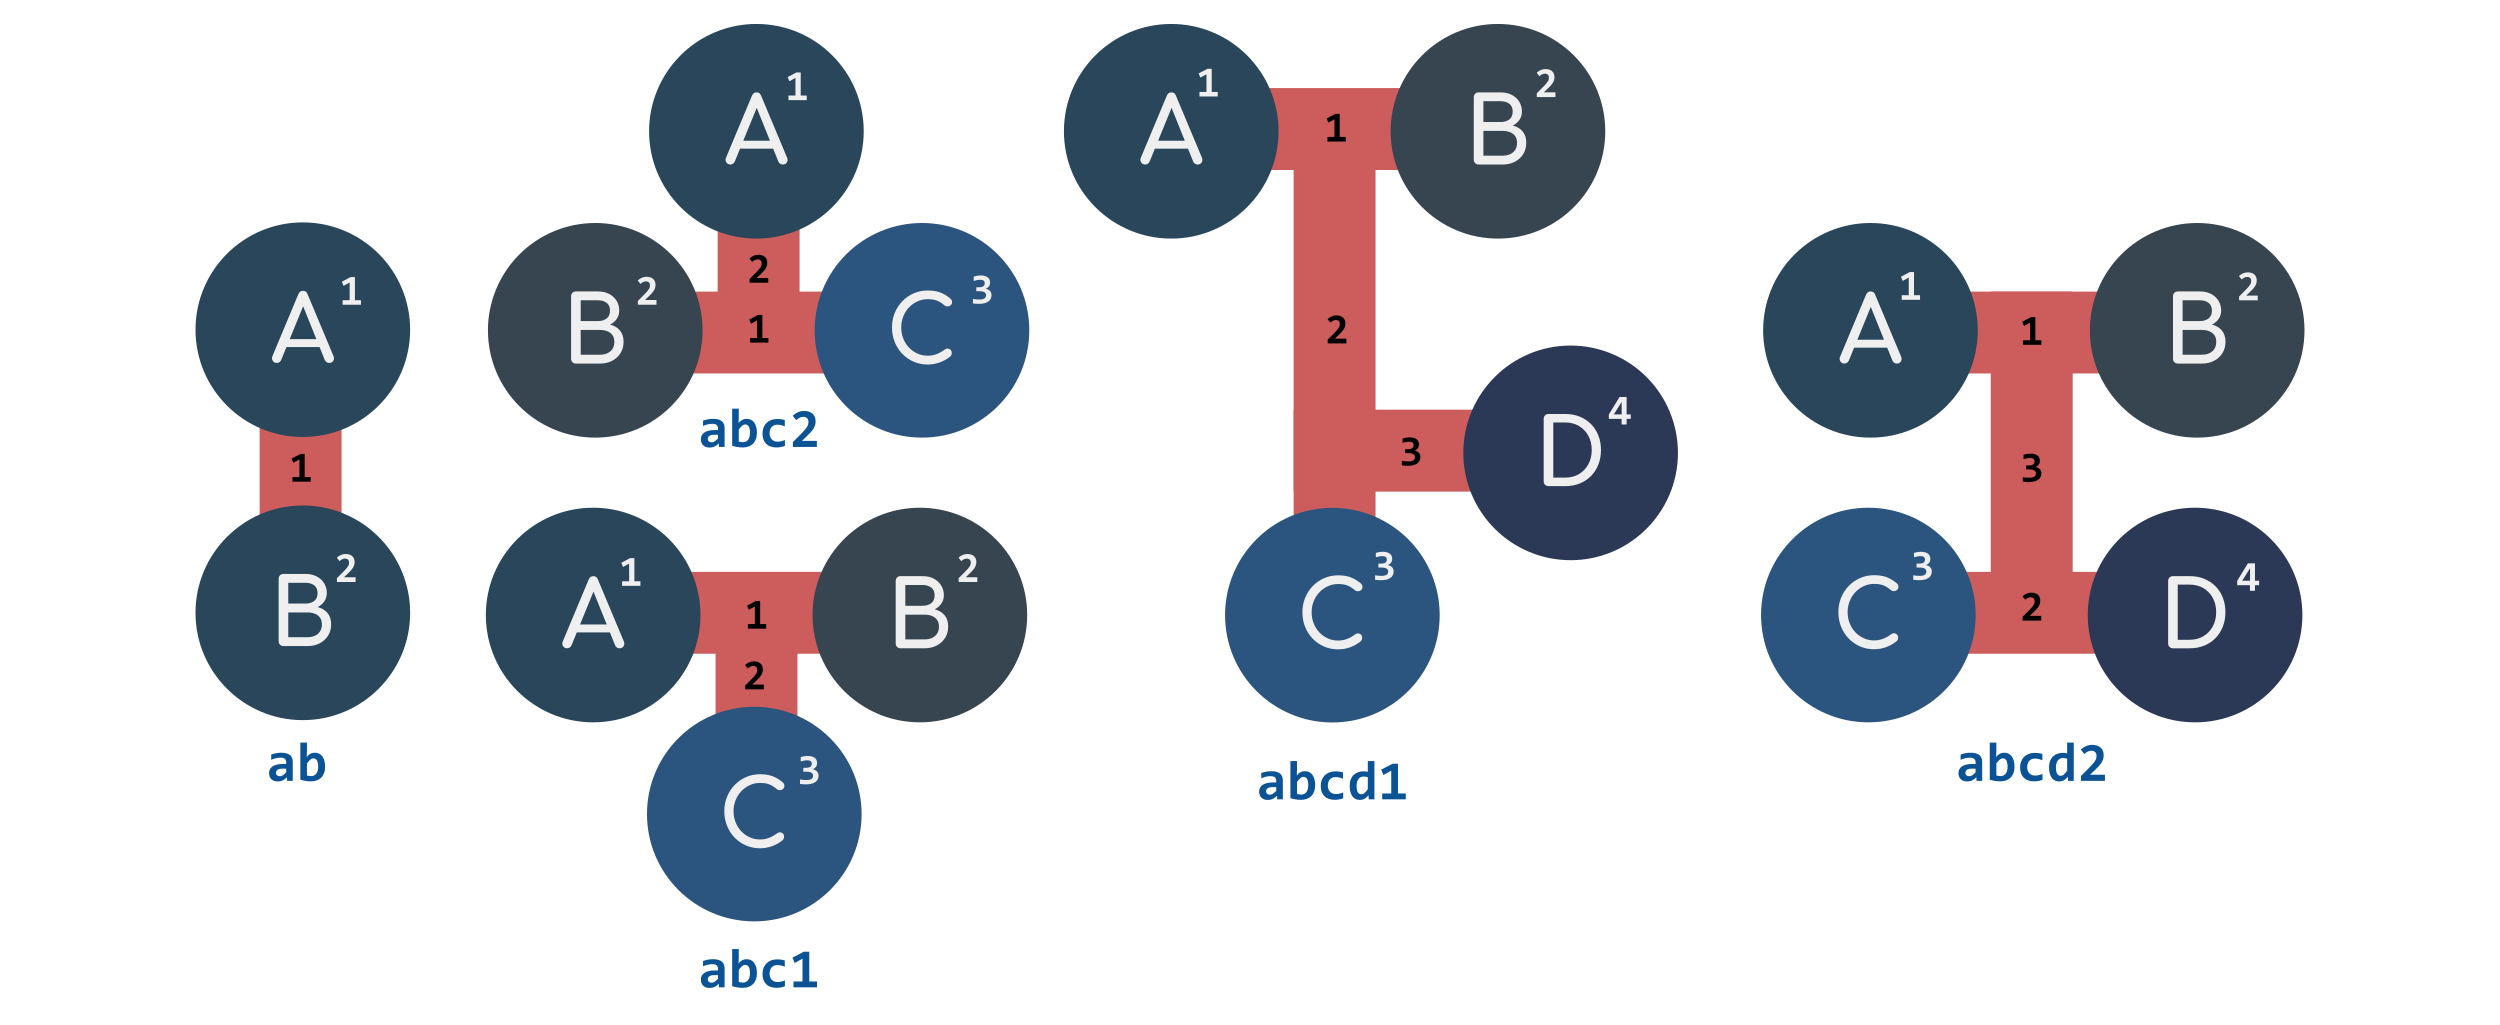 <svg version="1.1" viewBox="0.0 0.0 1082.181 443.819" fill="none" stroke="none" stroke-linecap="square" stroke-miterlimit="10" xmlns:xlink="http://www.w3.org/1999/xlink" xmlns="http://www.w3.org/2000/svg"><rect x="0.0" y="0.0" width="1082.181" height="443.819" fill="#333333" stroke="none"/><clipPath id="p.0"><path d="m0 0l1082.181 0l0 443.819l-1082.181 0l0 -443.819z" clip-rule="nonzero"/></clipPath><g clip-path="url(#p.0)"><path fill="#ffffff" d="m0 0l1082.181 0l0 443.819l-1082.181 0z" fill-rule="evenodd"/><path fill="#cd5c5c" d="m112.894 251.245l0 -91.906l34.457 0l0 91.906z" fill-rule="evenodd"/><path stroke="#cd5c5c" stroke-width="1.0" stroke-linejoin="round" stroke-linecap="butt" d="m112.894 251.245l0 -91.906l34.457 0l0 91.906z" fill-rule="evenodd"/><path fill="#29465b" d="m85.13 265.269l0 0c0 -25.379 20.574 -45.953 45.953 -45.953l0 0c12.187 0 23.876 4.841 32.494 13.459c8.618 8.618 13.459 20.306 13.459 32.494l0 0c0 25.379 -20.574 45.953 -45.953 45.953l0 0c-25.379 0 -45.953 -20.574 -45.953 -45.953z" fill-rule="evenodd"/><path stroke="#29465b" stroke-width="1.0" stroke-linejoin="round" stroke-linecap="butt" d="m85.13 265.269l0 0c0 -25.379 20.574 -45.953 45.953 -45.953l0 0c12.187 0 23.876 4.841 32.494 13.459c8.618 8.618 13.459 20.306 13.459 32.494l0 0c0 25.379 -20.574 45.953 -45.953 45.953l0 0c-25.379 0 -45.953 -20.574 -45.953 -45.953z" fill-rule="evenodd"/><path fill="#efefef" d="m122.701 279.669q-0.875 0 -1.484 -0.594q-0.594 -0.609 -0.594 -1.484l0 -27.078q0 -0.922 0.594 -1.5q0.609 -0.578 1.484 -0.578l9.562 0q2.719 0 4.781 1.062q2.062 1.047 3.234 2.938q1.188 1.875 1.188 4.313q0 1.969 -1.062 3.547q-1.062 1.578 -2.906 2.5q2.641 0.641 4.234 2.516q1.609 1.875 1.609 4.922q0 2.75 -1.297 4.875q-1.297 2.125 -3.625 3.344q-2.312 1.219 -5.312 1.219l-10.406 0zm2.078 -3.844l8.328 0q1.828 0 3.234 -0.641q1.406 -0.641 2.203 -1.875q0.797 -1.234 0.797 -3.078q0 -1.719 -0.797 -2.844q-0.797 -1.125 -2.203 -1.703q-1.406 -0.578 -3.234 -0.578l-8.328 0l0 10.719zm0 -14.562l7.484 0q2.281 0 3.734 -1.109q1.469 -1.125 1.469 -3.406q0 -2.281 -1.469 -3.375q-1.453 -1.109 -3.734 -1.109l-7.484 0l0 9z" fill-rule="nonzero"/><path fill="#29465b" d="m85.13 142.716l0 0c0 -25.379 20.574 -45.953 45.953 -45.953l0 0c12.187 0 23.876 4.841 32.494 13.459c8.618 8.618 13.459 20.306 13.459 32.494l0 0c0 25.379 -20.574 45.953 -45.953 45.953l0 0c-25.379 0 -45.953 -20.574 -45.953 -45.953z" fill-rule="evenodd"/><path stroke="#29465b" stroke-width="1.0" stroke-linejoin="round" stroke-linecap="butt" d="m85.13 142.716l0 0c0 -25.379 20.574 -45.953 45.953 -45.953l0 0c12.187 0 23.876 4.841 32.494 13.459c8.618 8.618 13.459 20.306 13.459 32.494l0 0c0 25.379 -20.574 45.953 -45.953 45.953l0 0c-25.379 0 -45.953 -20.574 -45.953 -45.953z" fill-rule="evenodd"/><path fill="#efefef" d="m119.788 157.116q-1.125 0 -1.734 -0.953q-0.594 -0.969 -0.109 -2.047l11.234 -26.844q0.609 -1.391 1.969 -1.391q1.438 0 1.953 1.391l11.281 26.922q0.438 1.125 -0.141 2.031q-0.578 0.891 -1.734 0.891q-0.609 0 -1.156 -0.344q-0.531 -0.344 -0.766 -0.938l-9.922 -24.641l1.125 0l-10.078 24.641q-0.281 0.641 -0.828 0.969q-0.547 0.312 -1.094 0.312zm2.109 -6.875l1.609 -3.438l15.672 0l1.609 3.438l-18.891 0z" fill-rule="nonzero"/><path fill="#cd5c5c" d="m278.785 248.039l91.906 0l0 34.457l-91.906 0z" fill-rule="evenodd"/><path stroke="#cd5c5c" stroke-width="1.0" stroke-linejoin="round" stroke-linecap="butt" d="m278.785 248.039l91.906 0l0 34.457l-91.906 0z" fill-rule="evenodd"/><path fill="#29465b" d="m210.809 266.228l0 0c0 -25.379 20.574 -45.953 45.953 -45.953l0 0c12.187 0 23.876 4.841 32.493 13.459c8.618 8.618 13.459 20.306 13.459 32.493l0 0c0 25.379 -20.574 45.953 -45.953 45.953l0 0c-25.379 0 -45.953 -20.574 -45.953 -45.953z" fill-rule="evenodd"/><path stroke="#29465b" stroke-width="1.0" stroke-linejoin="round" stroke-linecap="butt" d="m210.809 266.228l0 0c0 -25.379 20.574 -45.953 45.953 -45.953l0 0c12.187 0 23.876 4.841 32.493 13.459c8.618 8.618 13.459 20.306 13.459 32.493l0 0c0 25.379 -20.574 45.953 -45.953 45.953l0 0c-25.379 0 -45.953 -20.574 -45.953 -45.953z" fill-rule="evenodd"/><path fill="#efefef" d="m245.467 280.628q-1.125 0 -1.734 -0.953q-0.594 -0.969 -0.109 -2.047l11.234 -26.844q0.609 -1.391 1.969 -1.391q1.438 0 1.953 1.391l11.281 26.922q0.438 1.125 -0.141 2.031q-0.578 0.891 -1.734 0.891q-0.609 0 -1.156 -0.344q-0.531 -0.344 -0.766 -0.938l-9.922 -24.641l1.125 0l-10.078 24.641q-0.281 0.641 -0.828 0.969q-0.547 0.312 -1.094 0.312zm2.109 -6.875l1.609 -3.438l15.672 0l1.609 3.438l-18.891 0z" fill-rule="nonzero"/><path fill="#36454f" d="m352.234 266.228l0 0c0 -25.379 20.574 -45.953 45.953 -45.953l0 0c12.187 0 23.876 4.841 32.493 13.459c8.618 8.618 13.459 20.306 13.459 32.493l0 0c0 25.379 -20.574 45.953 -45.953 45.953l0 0c-25.379 0 -45.953 -20.574 -45.953 -45.953z" fill-rule="evenodd"/><path stroke="#36454f" stroke-width="1.0" stroke-linejoin="round" stroke-linecap="butt" d="m352.234 266.228l0 0c0 -25.379 20.574 -45.953 45.953 -45.953l0 0c12.187 0 23.876 4.841 32.493 13.459c8.618 8.618 13.459 20.306 13.459 32.493l0 0c0 25.379 -20.574 45.953 -45.953 45.953l0 0c-25.379 0 -45.953 -20.574 -45.953 -45.953z" fill-rule="evenodd"/><path fill="#efefef" d="m389.805 280.628q-0.875 0 -1.484 -0.594q-0.594 -0.609 -0.594 -1.484l0 -27.078q0 -0.922 0.594 -1.5q0.609 -0.578 1.484 -0.578l9.562 0q2.719 0 4.781 1.062q2.062 1.047 3.234 2.938q1.188 1.875 1.188 4.312q0 1.969 -1.062 3.547q-1.062 1.578 -2.906 2.5q2.641 0.641 4.234 2.516q1.609 1.875 1.609 4.922q0 2.75 -1.297 4.875q-1.297 2.125 -3.625 3.344q-2.312 1.219 -5.312 1.219l-10.406 0zm2.078 -3.844l8.328 0q1.828 0 3.234 -0.641q1.406 -0.641 2.203 -1.875q0.797 -1.234 0.797 -3.078q0 -1.719 -0.797 -2.844q-0.797 -1.125 -2.203 -1.703q-1.406 -0.578 -3.234 -0.578l-8.328 0l0 10.719zm0 -14.562l7.484 0q2.281 0 3.734 -1.109q1.469 -1.125 1.469 -3.406q0 -2.281 -1.469 -3.375q-1.453 -1.109 -3.734 -1.109l-7.484 0l0 9.0z" fill-rule="nonzero"/><path fill="#cd5c5c" d="m344.702 267.876l0 91.906l-34.457 0l0 -91.906z" fill-rule="evenodd"/><path stroke="#cd5c5c" stroke-width="1.0" stroke-linejoin="round" stroke-linecap="butt" d="m344.702 267.876l0 91.906l-34.457 0l0 -91.906z" fill-rule="evenodd"/><path fill="#2b547e" d="m280.562 352.389l0 0c0 -25.379 20.574 -45.953 45.953 -45.953l0 0c12.187 0 23.876 4.841 32.493 13.459c8.618 8.618 13.459 20.306 13.459 32.493l0 0c0 25.379 -20.574 45.953 -45.953 45.953l0 0c-25.379 0 -45.953 -20.574 -45.953 -45.953z" fill-rule="evenodd"/><path stroke="#2b547e" stroke-width="1.0" stroke-linejoin="round" stroke-linecap="butt" d="m280.562 352.389l0 0c0 -25.379 20.574 -45.953 45.953 -45.953l0 0c12.187 0 23.876 4.841 32.493 13.459c8.618 8.618 13.459 20.306 13.459 32.493l0 0c0 25.379 -20.574 45.953 -45.953 45.953l0 0c-25.379 0 -45.953 -20.574 -45.953 -45.953z" fill-rule="evenodd"/><path fill="#efefef" d="m328.975 367.195q-3.234 0 -6.063 -1.219q-2.812 -1.234 -4.922 -3.406q-2.094 -2.188 -3.281 -5.094q-1.172 -2.922 -1.172 -6.328q0 -3.359 1.172 -6.25q1.188 -2.906 3.281 -5.078q2.109 -2.188 4.906 -3.422q2.797 -1.25 6.078 -1.25q3.078 0 5.297 0.797q2.219 0.797 4.469 2.641q0.312 0.25 0.484 0.516q0.188 0.25 0.25 0.516q0.062 0.25 0.062 0.609q0 0.766 -0.547 1.266q-0.531 0.5 -1.297 0.562q-0.766 0.047 -1.484 -0.5q-1.469 -1.281 -3.062 -1.953q-1.578 -0.688 -4.172 -0.688q-2.359 0 -4.438 0.969q-2.078 0.953 -3.672 2.641q-1.578 1.672 -2.453 3.891q-0.875 2.219 -0.875 4.734q0 2.562 0.875 4.781q0.875 2.219 2.453 3.906q1.594 1.672 3.672 2.609q2.078 0.938 4.438 0.938q2.047 0 3.859 -0.688q1.828 -0.703 3.5 -1.953q0.719 -0.516 1.422 -0.453q0.703 0.062 1.172 0.562q0.484 0.5 0.484 1.375q0 0.406 -0.156 0.781q-0.156 0.375 -0.484 0.703q-2.156 1.719 -4.625 2.609q-2.453 0.875 -5.172 0.875z" fill-rule="nonzero"/><path fill="#cd5c5c" d="m279.696 161.173l91.906 0l0 -34.457l-91.906 0z" fill-rule="evenodd"/><path stroke="#cd5c5c" stroke-width="1.0" stroke-linejoin="round" stroke-linecap="butt" d="m279.696 161.173l91.906 0l0 -34.457l-91.906 0z" fill-rule="evenodd"/><path fill="#36454f" d="m303.625 142.984l0 0c0 -25.379 -20.574 -45.953 -45.953 -45.953l0 0c-12.187 0 -23.876 4.841 -32.494 13.459c-8.618 8.618 -13.459 20.306 -13.459 32.493l0 0c0 25.379 20.574 45.953 45.953 45.953l0 0c25.379 0 45.953 -20.574 45.953 -45.953z" fill-rule="evenodd"/><path stroke="#36454f" stroke-width="1.0" stroke-linejoin="round" stroke-linecap="butt" d="m303.625 142.984l0 0c0 -25.379 -20.574 -45.953 -45.953 -45.953l0 0c-12.187 0 -23.876 4.841 -32.494 13.459c-8.618 8.618 -13.459 20.306 -13.459 32.493l0 0c0 25.379 20.574 45.953 45.953 45.953l0 0c25.379 0 45.953 -20.574 45.953 -45.953z" fill-rule="evenodd"/><path fill="#efefef" d="m249.29 157.384q-0.875 0 -1.484 -0.594q-0.594 -0.609 -0.594 -1.484l0 -27.078q0 -0.922 0.594 -1.5q0.609 -0.578 1.484 -0.578l9.562 0q2.719 0 4.781 1.062q2.062 1.047 3.234 2.937q1.188 1.875 1.188 4.312q0 1.969 -1.062 3.547q-1.062 1.578 -2.906 2.5q2.641 0.641 4.234 2.516q1.609 1.875 1.609 4.922q0 2.75 -1.297 4.875q-1.297 2.125 -3.625 3.344q-2.312 1.219 -5.312 1.219l-10.406 0zm2.078 -3.844l8.328 0q1.828 0 3.234 -0.641q1.406 -0.641 2.203 -1.875q0.797 -1.234 0.797 -3.078q0 -1.719 -0.797 -2.844q-0.797 -1.125 -2.203 -1.703q-1.406 -0.578 -3.234 -0.578l-8.328 0l0 10.719zm0 -14.562l7.484 0q2.281 0 3.734 -1.109q1.469 -1.125 1.469 -3.406q0 -2.281 -1.469 -3.375q-1.453 -1.109 -3.734 -1.109l-7.484 0l0 9.0z" fill-rule="nonzero"/><path fill="#2b547e" d="m445.05 142.984l0 0c0 -25.379 -20.574 -45.953 -45.953 -45.953l0 0c-12.187 0 -23.876 4.841 -32.493 13.459c-8.618 8.618 -13.459 20.306 -13.459 32.493l0 0c0 25.379 20.574 45.953 45.953 45.953l0 0c25.379 0 45.953 -20.574 45.953 -45.953z" fill-rule="evenodd"/><path stroke="#2b547e" stroke-width="1.0" stroke-linejoin="round" stroke-linecap="butt" d="m445.05 142.984l0 0c0 -25.379 -20.574 -45.953 -45.953 -45.953l0 0c-12.187 0 -23.876 4.841 -32.493 13.459c-8.618 8.618 -13.459 20.306 -13.459 32.493l0 0c0 25.379 20.574 45.953 45.953 45.953l0 0c25.379 0 45.953 -20.574 45.953 -45.953z" fill-rule="evenodd"/><path fill="#efefef" d="m401.557 157.79q-3.234 0 -6.063 -1.219q-2.812 -1.234 -4.922 -3.406q-2.094 -2.188 -3.281 -5.094q-1.172 -2.922 -1.172 -6.328q0 -3.359 1.172 -6.25q1.188 -2.906 3.281 -5.078q2.109 -2.188 4.906 -3.422q2.797 -1.25 6.078 -1.25q3.078 0 5.297 0.797q2.219 0.797 4.469 2.641q0.312 0.25 0.484 0.516q0.188 0.25 0.25 0.516q0.062 0.25 0.062 0.609q0 0.766 -0.547 1.266q-0.531 0.5 -1.297 0.562q-0.766 0.047 -1.484 -0.5q-1.469 -1.281 -3.062 -1.953q-1.578 -0.688 -4.172 -0.688q-2.359 0 -4.438 0.969q-2.078 0.953 -3.672 2.641q-1.578 1.672 -2.453 3.891q-0.875 2.219 -0.875 4.734q0 2.562 0.875 4.781q0.875 2.219 2.453 3.906q1.594 1.672 3.672 2.609q2.078 0.938 4.438 0.938q2.047 0 3.859 -0.688q1.828 -0.703 3.5 -1.953q0.719 -0.516 1.422 -0.453q0.703 0.062 1.172 0.562q0.484 0.5 0.484 1.375q0 0.406 -0.156 0.781q-0.156 0.375 -0.484 0.703q-2.156 1.719 -4.625 2.609q-2.453 0.875 -5.172 0.875z" fill-rule="nonzero"/><path fill="#cd5c5c" d="m345.613 141.336l0 -91.906l-34.457 0l0 91.906z" fill-rule="evenodd"/><path stroke="#cd5c5c" stroke-width="1.0" stroke-linejoin="round" stroke-linecap="butt" d="m345.613 141.336l0 -91.906l-34.457 0l0 91.906z" fill-rule="evenodd"/><path fill="#29465b" d="m373.379 56.823l0 0c0 -25.379 -20.574 -45.953 -45.953 -45.953l0 0c-12.187 0 -23.876 4.841 -32.494 13.459c-8.618 8.618 -13.459 20.306 -13.459 32.494l0 0c0 25.379 20.574 45.953 45.953 45.953l0 0c25.379 0 45.953 -20.574 45.953 -45.953z" fill-rule="evenodd"/><path stroke="#29465b" stroke-width="1.0" stroke-linejoin="round" stroke-linecap="butt" d="m373.379 56.823l0 0c0 -25.379 -20.574 -45.953 -45.953 -45.953l0 0c-12.187 0 -23.876 4.841 -32.494 13.459c-8.618 8.618 -13.459 20.306 -13.459 32.494l0 0c0 25.379 20.574 45.953 45.953 45.953l0 0c25.379 0 45.953 -20.574 45.953 -45.953z" fill-rule="evenodd"/><path fill="#efefef" d="m316.132 71.223q-1.125 0 -1.734 -0.953q-0.594 -0.969 -0.109 -2.047l11.234 -26.844q0.609 -1.391 1.969 -1.391q1.438 0 1.953 1.391l11.281 26.922q0.438 1.125 -0.141 2.031q-0.578 0.891 -1.734 0.891q-0.609 0 -1.156 -0.344q-0.531 -0.344 -0.766 -0.938l-9.922 -24.641l1.125 0l-10.078 24.641q-0.281 0.641 -0.828 0.969q-0.547 0.312 -1.094 0.312zm2.109 -6.875l1.609 -3.438l15.672 0l1.609 3.438l-18.891 0z" fill-rule="nonzero"/><path fill="#cd5c5c" d="m529.021 38.635l91.906 0l0 34.457l-91.906 0z" fill-rule="evenodd"/><path stroke="#cd5c5c" stroke-width="1.0" stroke-linejoin="round" stroke-linecap="butt" d="m529.021 38.635l91.906 0l0 34.457l-91.906 0z" fill-rule="evenodd"/><path fill="#29465b" d="m461.044 56.824l0 0c0 -25.379 20.574 -45.953 45.953 -45.953l0 0c12.187 0 23.876 4.841 32.494 13.459c8.618 8.618 13.459 20.306 13.459 32.494l0 0c0 25.379 -20.574 45.953 -45.953 45.953l0 0c-25.379 0 -45.953 -20.574 -45.953 -45.953z" fill-rule="evenodd"/><path stroke="#29465b" stroke-width="1.0" stroke-linejoin="round" stroke-linecap="butt" d="m461.044 56.824l0 0c0 -25.379 20.574 -45.953 45.953 -45.953l0 0c12.187 0 23.876 4.841 32.494 13.459c8.618 8.618 13.459 20.306 13.459 32.494l0 0c0 25.379 -20.574 45.953 -45.953 45.953l0 0c-25.379 0 -45.953 -20.574 -45.953 -45.953z" fill-rule="evenodd"/><path fill="#efefef" d="m495.703 71.224q-1.125 0 -1.734 -0.953q-0.594 -0.969 -0.109 -2.047l11.234 -26.844q0.609 -1.391 1.969 -1.391q1.438 0 1.953 1.391l11.281 26.922q0.438 1.125 -0.141 2.031q-0.578 0.891 -1.734 0.891q-0.609 0 -1.156 -0.344q-0.531 -0.344 -0.766 -0.938l-9.922 -24.641l1.125 0l-10.078 24.641q-0.281 0.641 -0.828 0.969q-0.547 0.312 -1.094 0.312zm2.109 -6.875l1.609 -3.438l15.672 0l1.609 3.438l-18.891 0z" fill-rule="nonzero"/><path fill="#36454f" d="m602.47 56.824l0 0c0 -25.379 20.574 -45.953 45.953 -45.953l0 0c12.187 0 23.876 4.841 32.494 13.459c8.618 8.618 13.459 20.306 13.459 32.494l0 0c0 25.379 -20.574 45.953 -45.953 45.953l0 0c-25.379 0 -45.953 -20.574 -45.953 -45.953z" fill-rule="evenodd"/><path stroke="#36454f" stroke-width="1.0" stroke-linejoin="round" stroke-linecap="butt" d="m602.47 56.824l0 0c0 -25.379 20.574 -45.953 45.953 -45.953l0 0c12.187 0 23.876 4.841 32.494 13.459c8.618 8.618 13.459 20.306 13.459 32.494l0 0c0 25.379 -20.574 45.953 -45.953 45.953l0 0c-25.379 0 -45.953 -20.574 -45.953 -45.953z" fill-rule="evenodd"/><path fill="#efefef" d="m640.04 71.224q-0.875 0 -1.484 -0.594q-0.594 -0.609 -0.594 -1.484l0 -27.078q0 -0.922 0.594 -1.5q0.609 -0.578 1.484 -0.578l9.562 0q2.719 0 4.781 1.062q2.062 1.047 3.234 2.938q1.188 1.875 1.188 4.312q0 1.969 -1.062 3.547q-1.062 1.578 -2.906 2.5q2.641 0.641 4.234 2.516q1.609 1.875 1.609 4.922q0 2.75 -1.297 4.875q-1.297 2.125 -3.625 3.344q-2.312 1.219 -5.312 1.219l-10.406 0zm2.078 -3.844l8.328 0q1.828 0 3.234 -0.641q1.406 -0.641 2.203 -1.875q0.797 -1.234 0.797 -3.078q0 -1.719 -0.797 -2.844q-0.797 -1.125 -2.203 -1.703q-1.406 -0.578 -3.234 -0.578l-8.328 0l0 10.719zm0 -14.563l7.484 0q2.281 0 3.734 -1.109q1.469 -1.125 1.469 -3.406q0 -2.281 -1.469 -3.375q-1.453 -1.109 -3.734 -1.109l-7.484 0l0 9.0z" fill-rule="nonzero"/><path fill="#cd5c5c" d="m594.938 54.156l0 208.22l-34.457 0l0 -208.22z" fill-rule="evenodd"/><path stroke="#cd5c5c" stroke-width="1.0" stroke-linejoin="round" stroke-linecap="butt" d="m594.938 54.156l0 208.22l-34.457 0l0 -208.22z" fill-rule="evenodd"/><path fill="#2b547e" d="m530.798 266.283l0 0c0 -25.379 20.574 -45.953 45.953 -45.953l0 0c12.187 0 23.876 4.841 32.494 13.459c8.618 8.618 13.459 20.306 13.459 32.494l0 0c0 25.379 -20.574 45.953 -45.953 45.953l0 0c-25.379 0 -45.953 -20.574 -45.953 -45.953z" fill-rule="evenodd"/><path stroke="#2b547e" stroke-width="1.0" stroke-linejoin="round" stroke-linecap="butt" d="m530.798 266.283l0 0c0 -25.379 20.574 -45.953 45.953 -45.953l0 0c12.187 0 23.876 4.841 32.494 13.459c8.618 8.618 13.459 20.306 13.459 32.494l0 0c0 25.379 -20.574 45.953 -45.953 45.953l0 0c-25.379 0 -45.953 -20.574 -45.953 -45.953z" fill-rule="evenodd"/><path fill="#efefef" d="m579.211 281.09q-3.234 0 -6.062 -1.219q-2.812 -1.234 -4.922 -3.406q-2.094 -2.188 -3.281 -5.094q-1.172 -2.922 -1.172 -6.328q0 -3.359 1.172 -6.25q1.188 -2.906 3.281 -5.078q2.109 -2.188 4.906 -3.422q2.797 -1.25 6.078 -1.25q3.078 0 5.297 0.797q2.219 0.797 4.469 2.641q0.312 0.25 0.484 0.516q0.188 0.25 0.25 0.516q0.062 0.25 0.062 0.609q0 0.766 -0.547 1.266q-0.531 0.5 -1.297 0.562q-0.766 0.047 -1.484 -0.5q-1.469 -1.281 -3.062 -1.953q-1.578 -0.688 -4.172 -0.688q-2.359 0 -4.438 0.969q-2.078 0.953 -3.672 2.641q-1.578 1.672 -2.453 3.891q-0.875 2.219 -0.875 4.734q0 2.562 0.875 4.781q0.875 2.219 2.453 3.906q1.594 1.672 3.672 2.609q2.078 0.938 4.438 0.938q2.047 0 3.859 -0.688q1.828 -0.703 3.5 -1.953q0.719 -0.516 1.422 -0.453q0.703 0.062 1.172 0.562q0.484 0.5 0.484 1.375q0 0.406 -0.156 0.781q-0.156 0.375 -0.484 0.703q-2.156 1.719 -4.625 2.609q-2.453 0.875 -5.172 0.875z" fill-rule="nonzero"/><path fill="#cd5c5c" d="m560.48 177.848l91.905 0l0 34.457l-91.905 0z" fill-rule="evenodd"/><path stroke="#cd5c5c" stroke-width="1.0" stroke-linejoin="round" stroke-linecap="butt" d="m560.48 177.848l91.905 0l0 34.457l-91.905 0z" fill-rule="evenodd"/><path fill="#2b3856" d="m633.929 196.037l0 0c0 -25.379 20.574 -45.953 45.953 -45.953l0 0c12.187 0 23.876 4.841 32.494 13.459c8.618 8.618 13.459 20.306 13.459 32.493l0 0c0 25.379 -20.574 45.953 -45.953 45.953l0 0c-25.379 0 -45.953 -20.574 -45.953 -45.953z" fill-rule="evenodd"/><path stroke="#2b3856" stroke-width="1.0" stroke-linejoin="round" stroke-linecap="butt" d="m633.929 196.037l0 0c0 -25.379 20.574 -45.953 45.953 -45.953l0 0c12.187 0 23.876 4.841 32.494 13.459c8.618 8.618 13.459 20.306 13.459 32.493l0 0c0 25.379 -20.574 45.953 -45.953 45.953l0 0c-25.379 0 -45.953 -20.574 -45.953 -45.953z" fill-rule="evenodd"/><path fill="#efefef" d="m670.3 210.437q-0.875 0 -1.484 -0.594q-0.594 -0.609 -0.594 -1.484l0 -27.078q0 -0.922 0.594 -1.5q0.609 -0.578 1.484 -0.578l7.234 0q3.453 0 6.266 1.141q2.828 1.141 4.906 3.234q2.078 2.094 3.188 4.938q1.125 2.844 1.125 6.281q0 3.438 -1.125 6.297q-1.109 2.859 -3.188 4.969q-2.078 2.094 -4.906 3.234q-2.812 1.141 -6.266 1.141l-7.234 0zm2.078 -3.688l5.156 0q3.375 0 5.953 -1.531q2.578 -1.547 4.047 -4.234q1.484 -2.703 1.484 -6.188q0 -3.516 -1.484 -6.188q-1.469 -2.688 -4.047 -4.203q-2.578 -1.531 -5.953 -1.531l-5.156 0l0 23.875z" fill-rule="nonzero"/><path fill="#cd5c5c" d="m830.785 248.039l91.906 0l0 34.457l-91.906 0z" fill-rule="evenodd"/><path stroke="#cd5c5c" stroke-width="1.0" stroke-linejoin="round" stroke-linecap="butt" d="m830.785 248.039l91.906 0l0 34.457l-91.906 0z" fill-rule="evenodd"/><path fill="#2b547e" d="m762.809 266.228l0 0c0 -25.379 20.574 -45.953 45.953 -45.953l0 0c12.187 0 23.876 4.841 32.494 13.459c8.618 8.618 13.459 20.306 13.459 32.493l0 0c0 25.379 -20.574 45.953 -45.953 45.953l0 0c-25.379 0 -45.953 -20.574 -45.953 -45.953z" fill-rule="evenodd"/><path stroke="#2b547e" stroke-width="1.0" stroke-linejoin="round" stroke-linecap="butt" d="m762.809 266.228l0 0c0 -25.379 20.574 -45.953 45.953 -45.953l0 0c12.187 0 23.876 4.841 32.494 13.459c8.618 8.618 13.459 20.306 13.459 32.493l0 0c0 25.379 -20.574 45.953 -45.953 45.953l0 0c-25.379 0 -45.953 -20.574 -45.953 -45.953z" fill-rule="evenodd"/><path fill="#efefef" d="m811.221 281.034q-3.234 0 -6.062 -1.219q-2.812 -1.234 -4.922 -3.406q-2.094 -2.188 -3.281 -5.094q-1.172 -2.922 -1.172 -6.328q0 -3.359 1.172 -6.25q1.188 -2.906 3.281 -5.078q2.109 -2.188 4.906 -3.422q2.797 -1.25 6.078 -1.25q3.078 0 5.297 0.797q2.219 0.797 4.469 2.641q0.312 0.25 0.484 0.516q0.188 0.25 0.25 0.516q0.062 0.25 0.062 0.609q0 0.766 -0.547 1.266q-0.531 0.5 -1.297 0.562q-0.766 0.047 -1.484 -0.5q-1.469 -1.281 -3.062 -1.953q-1.578 -0.688 -4.172 -0.688q-2.359 0 -4.438 0.969q-2.078 0.953 -3.672 2.641q-1.578 1.672 -2.453 3.891q-0.875 2.219 -0.875 4.734q0 2.562 0.875 4.781q0.875 2.219 2.453 3.906q1.594 1.672 3.672 2.609q2.078 0.938 4.438 0.938q2.047 0 3.859 -0.688q1.828 -0.703 3.5 -1.953q0.719 -0.516 1.422 -0.453q0.703 0.062 1.172 0.562q0.484 0.5 0.484 1.375q0 0.406 -0.156 0.781q-0.156 0.375 -0.484 0.703q-2.156 1.719 -4.625 2.609q-2.453 0.875 -5.172 0.875z" fill-rule="nonzero"/><path fill="#2b3856" d="m904.234 266.228l0 0c0 -25.379 20.574 -45.953 45.953 -45.953l0 0c12.187 0 23.876 4.841 32.494 13.459c8.618 8.618 13.459 20.306 13.459 32.493l0 0c0 25.379 -20.574 45.953 -45.953 45.953l0 0c-25.379 0 -45.953 -20.574 -45.953 -45.953z" fill-rule="evenodd"/><path stroke="#2b3856" stroke-width="1.0" stroke-linejoin="round" stroke-linecap="butt" d="m904.234 266.228l0 0c0 -25.379 20.574 -45.953 45.953 -45.953l0 0c12.187 0 23.876 4.841 32.494 13.459c8.618 8.618 13.459 20.306 13.459 32.493l0 0c0 25.379 -20.574 45.953 -45.953 45.953l0 0c-25.379 0 -45.953 -20.574 -45.953 -45.953z" fill-rule="evenodd"/><path fill="#efefef" d="m940.605 280.628q-0.875 0 -1.484 -0.594q-0.594 -0.609 -0.594 -1.484l0 -27.078q0 -0.922 0.594 -1.5q0.609 -0.578 1.484 -0.578l7.234 0q3.453 0 6.266 1.141q2.828 1.141 4.906 3.234q2.078 2.094 3.188 4.938q1.125 2.844 1.125 6.281q0 3.438 -1.125 6.297q-1.109 2.859 -3.188 4.969q-2.078 2.094 -4.906 3.234q-2.812 1.141 -6.266 1.141l-7.234 0zm2.078 -3.688l5.156 0q3.375 0 5.953 -1.531q2.578 -1.547 4.047 -4.234q1.484 -2.703 1.484 -6.188q0 -3.516 -1.484 -6.188q-1.469 -2.688 -4.047 -4.203q-2.578 -1.531 -5.953 -1.531l-5.156 0l0 23.875z" fill-rule="nonzero"/><path fill="#cd5c5c" d="m831.696 161.173l91.906 0l0 -34.457l-91.906 0z" fill-rule="evenodd"/><path stroke="#cd5c5c" stroke-width="1.0" stroke-linejoin="round" stroke-linecap="butt" d="m831.696 161.173l91.906 0l0 -34.457l-91.906 0z" fill-rule="evenodd"/><path fill="#29465b" d="m855.625 142.984l0 0c0 -25.379 -20.574 -45.953 -45.953 -45.953l0 0c-12.187 0 -23.876 4.841 -32.493 13.459c-8.618 8.618 -13.459 20.306 -13.459 32.493l0 0c0 25.379 20.574 45.953 45.953 45.953l0 0c25.379 0 45.953 -20.574 45.953 -45.953z" fill-rule="evenodd"/><path stroke="#29465b" stroke-width="1.0" stroke-linejoin="round" stroke-linecap="butt" d="m855.625 142.984l0 0c0 -25.379 -20.574 -45.953 -45.953 -45.953l0 0c-12.187 0 -23.876 4.841 -32.493 13.459c-8.618 8.618 -13.459 20.306 -13.459 32.493l0 0c0 25.379 20.574 45.953 45.953 45.953l0 0c25.379 0 45.953 -20.574 45.953 -45.953z" fill-rule="evenodd"/><path fill="#efefef" d="m798.378 157.384q-1.125 0 -1.734 -0.953q-0.594 -0.969 -0.109 -2.047l11.234 -26.844q0.609 -1.391 1.969 -1.391q1.438 0 1.953 1.391l11.281 26.922q0.438 1.125 -0.141 2.031q-0.578 0.891 -1.734 0.891q-0.609 0 -1.156 -0.344q-0.531 -0.344 -0.766 -0.938l-9.922 -24.641l1.125 0l-10.078 24.641q-0.281 0.641 -0.828 0.969q-0.547 0.312 -1.094 0.312zm2.109 -6.875l1.609 -3.438l15.672 0l1.609 3.438l-18.891 0z" fill-rule="nonzero"/><path fill="#36454f" d="m997.05 142.984l0 0c0 -25.379 -20.574 -45.953 -45.953 -45.953l0 0c-12.187 0 -23.876 4.841 -32.494 13.459c-8.618 8.618 -13.459 20.306 -13.459 32.493l0 0c0 25.379 20.574 45.953 45.953 45.953l0 0c25.379 0 45.953 -20.574 45.953 -45.953z" fill-rule="evenodd"/><path stroke="#36454f" stroke-width="1.0" stroke-linejoin="round" stroke-linecap="butt" d="m997.05 142.984l0 0c0 -25.379 -20.574 -45.953 -45.953 -45.953l0 0c-12.187 0 -23.876 4.841 -32.494 13.459c-8.618 8.618 -13.459 20.306 -13.459 32.493l0 0c0 25.379 20.574 45.953 45.953 45.953l0 0c25.379 0 45.953 -20.574 45.953 -45.953z" fill-rule="evenodd"/><path fill="#efefef" d="m942.715 157.384q-0.875 0 -1.484 -0.594q-0.594 -0.609 -0.594 -1.484l0 -27.078q0 -0.922 0.594 -1.5q0.609 -0.578 1.484 -0.578l9.563 0q2.719 0 4.781 1.062q2.062 1.047 3.234 2.937q1.188 1.875 1.188 4.312q0 1.969 -1.062 3.547q-1.062 1.578 -2.906 2.5q2.641 0.641 4.234 2.516q1.609 1.875 1.609 4.922q0 2.75 -1.297 4.875q-1.297 2.125 -3.625 3.344q-2.312 1.219 -5.312 1.219l-10.406 0zm2.078 -3.844l8.328 0q1.828 0 3.234 -0.641q1.406 -0.641 2.203 -1.875q0.797 -1.234 0.797 -3.078q0 -1.719 -0.797 -2.844q-0.797 -1.125 -2.203 -1.703q-1.406 -0.578 -3.234 -0.578l-8.328 0l0 10.719zm0 -14.562l7.484 0q2.281 0 3.734 -1.109q1.469 -1.125 1.469 -3.406q0 -2.281 -1.469 -3.375q-1.453 -1.109 -3.734 -1.109l-7.484 0l0 9.0z" fill-rule="nonzero"/><path fill="#cd5c5c" d="m896.703 126.717l0 152.441l-34.457 0l0 -152.441z" fill-rule="evenodd"/><path stroke="#cd5c5c" stroke-width="1.0" stroke-linejoin="round" stroke-linecap="butt" d="m896.703 126.717l0 152.441l-34.457 0l0 -152.441z" fill-rule="evenodd"/><path fill="#000000" fill-opacity="0.0" d="m106.19 305.964l45.953 0l0 48.472l-45.953 0z" fill-rule="evenodd"/><path fill="#0b5394" d="m124.283 338.004l-0.062 -1.562q-0.375 0.406 -0.797 0.734q-0.406 0.328 -0.906 0.578q-0.484 0.25 -1.062 0.375q-0.578 0.141 -1.266 0.141q-0.922 0 -1.609 -0.266q-0.688 -0.266 -1.156 -0.75q-0.469 -0.484 -0.719 -1.156q-0.234 -0.688 -0.234 -1.5q0 -0.844 0.359 -1.562q0.359 -0.719 1.078 -1.234q0.734 -0.516 1.828 -0.797q1.109 -0.297 2.578 -0.297l1.562 0l0 -0.719q0 -0.453 -0.141 -0.828q-0.125 -0.375 -0.406 -0.625q-0.281 -0.266 -0.75 -0.406q-0.453 -0.141 -1.125 -0.141q-1.047 0 -2.078 0.25q-1.016 0.234 -1.984 0.672l0 -2.281q0.859 -0.344 1.969 -0.562q1.125 -0.234 2.328 -0.234q1.328 0 2.281 0.266q0.953 0.25 1.562 0.75q0.609 0.5 0.906 1.266q0.297 0.75 0.297 1.75l0 8.141l-2.453 0zm-0.406 -5.266l-1.75 0q-0.719 0 -1.234 0.141q-0.5 0.141 -0.812 0.391q-0.312 0.25 -0.469 0.578q-0.141 0.312 -0.141 0.672q0 0.734 0.469 1.109q0.469 0.375 1.281 0.375q0.594 0 1.234 -0.422q0.641 -0.438 1.422 -1.25l0 -1.594zm16.852 -0.906q0 1.641 -0.469 2.844q-0.453 1.188 -1.281 1.984q-0.828 0.797 -1.953 1.188q-1.125 0.375 -2.453 0.375q-1.297 0 -2.422 -0.203q-1.109 -0.188 -2.141 -0.516l0 -16.062l2.859 0l0 3.891l-0.109 2.344q0.641 -0.828 1.5 -1.328q0.859 -0.516 2.078 -0.516q1.047 0 1.859 0.422q0.828 0.422 1.375 1.203q0.562 0.781 0.859 1.891q0.297 1.109 0.297 2.484zm-3.0 0.125q0 -0.984 -0.141 -1.672q-0.141 -0.703 -0.406 -1.141q-0.266 -0.453 -0.656 -0.656q-0.375 -0.203 -0.859 -0.203q-0.734 0 -1.391 0.594q-0.656 0.578 -1.406 1.594l0 5.203q0.344 0.125 0.844 0.203q0.5 0.078 1.016 0.078q0.672 0 1.234 -0.281q0.562 -0.281 0.953 -0.797q0.391 -0.516 0.594 -1.25q0.219 -0.75 0.219 -1.672z" fill-rule="nonzero"/><path fill="#000000" fill-opacity="0.0" d="m282.548 395.346l91.905 0l0 48.472l-91.905 0z" fill-rule="evenodd"/><path fill="#0b5394" d="m311.204 427.386l-0.062 -1.562q-0.375 0.406 -0.797 0.734q-0.406 0.328 -0.906 0.578q-0.484 0.25 -1.062 0.375q-0.578 0.141 -1.266 0.141q-0.922 0 -1.609 -0.266q-0.688 -0.266 -1.156 -0.75q-0.469 -0.484 -0.719 -1.156q-0.234 -0.688 -0.234 -1.5q0 -0.844 0.359 -1.562q0.359 -0.719 1.078 -1.234q0.734 -0.516 1.828 -0.797q1.109 -0.297 2.578 -0.297l1.562 0l0 -0.719q0 -0.453 -0.141 -0.828q-0.125 -0.375 -0.406 -0.625q-0.281 -0.266 -0.75 -0.406q-0.453 -0.141 -1.125 -0.141q-1.047 0 -2.078 0.25q-1.016 0.234 -1.984 0.672l0 -2.281q0.859 -0.344 1.969 -0.562q1.125 -0.234 2.328 -0.234q1.328 0 2.281 0.266q0.953 0.25 1.562 0.75q0.609 0.5 0.906 1.266q0.297 0.75 0.297 1.75l0 8.141l-2.453 0zm-0.406 -5.266l-1.75 0q-0.719 0 -1.234 0.141q-0.5 0.141 -0.812 0.391q-0.312 0.25 -0.469 0.578q-0.141 0.312 -0.141 0.672q0 0.734 0.469 1.109q0.469 0.375 1.281 0.375q0.594 0 1.234 -0.422q0.641 -0.438 1.422 -1.25l0 -1.594zm16.852 -0.906q0 1.641 -0.469 2.844q-0.453 1.188 -1.281 1.984q-0.828 0.797 -1.953 1.188q-1.125 0.375 -2.453 0.375q-1.297 0 -2.422 -0.203q-1.109 -0.188 -2.141 -0.516l0 -16.062l2.859 0l0 3.891l-0.109 2.344q0.641 -0.828 1.5 -1.328q0.859 -0.516 2.078 -0.516q1.047 0 1.859 0.422q0.828 0.422 1.375 1.203q0.562 0.781 0.859 1.891q0.297 1.109 0.297 2.484zm-3.0 0.125q0 -0.984 -0.141 -1.672q-0.141 -0.703 -0.406 -1.141q-0.266 -0.453 -0.656 -0.656q-0.375 -0.203 -0.859 -0.203q-0.734 0 -1.391 0.594q-0.656 0.578 -1.406 1.594l0 5.203q0.344 0.125 0.844 0.203q0.5 0.078 1.016 0.078q0.672 0 1.234 -0.281q0.562 -0.281 0.953 -0.797q0.391 -0.516 0.594 -1.25q0.219 -0.75 0.219 -1.672zm15.117 5.594q-0.844 0.328 -1.75 0.5q-0.906 0.172 -1.891 0.172q-1.406 0 -2.531 -0.391q-1.125 -0.391 -1.922 -1.156q-0.781 -0.766 -1.203 -1.891q-0.406 -1.125 -0.406 -2.594q0 -1.438 0.453 -2.594q0.453 -1.156 1.266 -1.969q0.828 -0.828 1.969 -1.266q1.156 -0.453 2.578 -0.453q1.156 0 1.953 0.125q0.797 0.125 1.422 0.312l0 2.766q-0.719 -0.359 -1.578 -0.547q-0.844 -0.203 -1.609 -0.203q-0.797 0 -1.438 0.266q-0.625 0.266 -1.062 0.75q-0.422 0.484 -0.656 1.172q-0.234 0.672 -0.234 1.5q0 0.859 0.25 1.547q0.25 0.672 0.703 1.141q0.453 0.469 1.078 0.734q0.641 0.25 1.406 0.25q0.375 0 0.781 -0.047q0.422 -0.062 0.844 -0.156q0.422 -0.109 0.812 -0.234q0.406 -0.125 0.766 -0.281l0 2.547zm3.711 0.453l0 -2.547l3.906 0l0 -9.844l-3.406 1.875l-0.938 -2.328l4.875 -2.562l2.391 0l0 12.859l3.375 0l0 2.547l-10.203 0z" fill-rule="nonzero"/><path fill="#000000" fill-opacity="0.0" d="m282.548 161.431l91.905 0l0 48.472l-91.905 0z" fill-rule="evenodd"/><path fill="#0b5394" d="m311.204 193.471l-0.062 -1.562q-0.375 0.406 -0.797 0.734q-0.406 0.328 -0.906 0.578q-0.484 0.25 -1.062 0.375q-0.578 0.141 -1.266 0.141q-0.922 0 -1.609 -0.266q-0.688 -0.266 -1.156 -0.75q-0.469 -0.484 -0.719 -1.156q-0.234 -0.688 -0.234 -1.5q0 -0.844 0.359 -1.562q0.359 -0.719 1.078 -1.234q0.734 -0.516 1.828 -0.797q1.109 -0.297 2.578 -0.297l1.562 0l0 -0.719q0 -0.453 -0.141 -0.828q-0.125 -0.375 -0.406 -0.625q-0.281 -0.266 -0.75 -0.406q-0.453 -0.141 -1.125 -0.141q-1.047 0 -2.078 0.25q-1.016 0.234 -1.984 0.672l0 -2.281q0.859 -0.344 1.969 -0.562q1.125 -0.234 2.328 -0.234q1.328 0 2.281 0.266q0.953 0.25 1.562 0.75q0.609 0.5 0.906 1.266q0.297 0.75 0.297 1.75l0 8.141l-2.453 0zm-0.406 -5.266l-1.75 0q-0.719 0 -1.234 0.141q-0.5 0.141 -0.812 0.391q-0.312 0.25 -0.469 0.578q-0.141 0.312 -0.141 0.672q0 0.734 0.469 1.109q0.469 0.375 1.281 0.375q0.594 0 1.234 -0.422q0.641 -0.438 1.422 -1.25l0 -1.594zm16.852 -0.906q0 1.641 -0.469 2.844q-0.453 1.188 -1.281 1.984q-0.828 0.797 -1.953 1.188q-1.125 0.375 -2.453 0.375q-1.297 0 -2.422 -0.203q-1.109 -0.188 -2.141 -0.516l0 -16.062l2.859 0l0 3.891l-0.109 2.344q0.641 -0.828 1.5 -1.328q0.859 -0.516 2.078 -0.516q1.047 0 1.859 0.422q0.828 0.422 1.375 1.203q0.562 0.781 0.859 1.891q0.297 1.109 0.297 2.484zm-3.0 0.125q0 -0.984 -0.141 -1.672q-0.141 -0.703 -0.406 -1.141q-0.266 -0.453 -0.656 -0.656q-0.375 -0.203 -0.859 -0.203q-0.734 0 -1.391 0.594q-0.656 0.578 -1.406 1.594l0 5.203q0.344 0.125 0.844 0.203q0.5 0.078 1.016 0.078q0.672 0 1.234 -0.281q0.562 -0.281 0.953 -0.797q0.391 -0.516 0.594 -1.25q0.219 -0.75 0.219 -1.672zm15.117 5.594q-0.844 0.328 -1.75 0.5q-0.906 0.172 -1.891 0.172q-1.406 0 -2.531 -0.391q-1.125 -0.391 -1.922 -1.156q-0.781 -0.766 -1.203 -1.891q-0.406 -1.125 -0.406 -2.594q0 -1.438 0.453 -2.594q0.453 -1.156 1.266 -1.969q0.828 -0.828 1.969 -1.266q1.156 -0.453 2.578 -0.453q1.156 0 1.953 0.125q0.797 0.125 1.422 0.312l0 2.766q-0.719 -0.359 -1.578 -0.547q-0.844 -0.203 -1.609 -0.203q-0.797 0 -1.438 0.266q-0.625 0.266 -1.062 0.75q-0.422 0.484 -0.656 1.172q-0.234 0.672 -0.234 1.5q0 0.859 0.25 1.547q0.25 0.672 0.703 1.141q0.453 0.469 1.078 0.734q0.641 0.25 1.406 0.25q0.375 0 0.781 -0.047q0.422 -0.062 0.844 -0.156q0.422 -0.109 0.812 -0.234q0.406 -0.125 0.766 -0.281l0 2.547zm3.445 0.453l0 -2.109l3.625 -3.625q1.016 -1.016 1.625 -1.75q0.625 -0.75 0.953 -1.328q0.328 -0.578 0.438 -1.062q0.109 -0.5 0.109 -1.031q0 -0.422 -0.141 -0.812q-0.141 -0.406 -0.422 -0.688q-0.266 -0.281 -0.672 -0.453q-0.406 -0.172 -0.938 -0.172q-0.906 0 -1.688 0.391q-0.766 0.391 -1.453 1.047l-1.516 -1.938q1.0 -0.938 2.25 -1.484q1.25 -0.562 2.703 -0.562q1.125 0 2.031 0.297q0.922 0.281 1.562 0.844q0.656 0.562 1.016 1.406q0.359 0.844 0.359 1.938q0 0.922 -0.25 1.719q-0.25 0.781 -0.719 1.531q-0.469 0.75 -1.156 1.5q-0.672 0.75 -1.562 1.578l-2.219 2.125l6.453 0l0 2.641l-10.391 0z" fill-rule="nonzero"/><path fill="#000000" fill-opacity="0.0" d="m530.798 313.964l91.906 0l0 48.472l-91.906 0z" fill-rule="evenodd"/><path fill="#0b5394" d="m552.856 346.004l-0.062 -1.562q-0.375 0.406 -0.797 0.734q-0.406 0.328 -0.906 0.578q-0.484 0.25 -1.062 0.375q-0.578 0.141 -1.266 0.141q-0.922 0 -1.609 -0.266q-0.688 -0.266 -1.156 -0.75q-0.469 -0.484 -0.719 -1.156q-0.234 -0.688 -0.234 -1.5q0 -0.844 0.359 -1.562q0.359 -0.719 1.078 -1.234q0.734 -0.516 1.828 -0.797q1.109 -0.297 2.578 -0.297l1.562 0l0 -0.719q0 -0.453 -0.141 -0.828q-0.125 -0.375 -0.406 -0.625q-0.281 -0.266 -0.75 -0.406q-0.453 -0.141 -1.125 -0.141q-1.047 0 -2.078 0.25q-1.016 0.234 -1.984 0.672l0 -2.281q0.859 -0.344 1.969 -0.562q1.125 -0.234 2.328 -0.234q1.328 0 2.281 0.266q0.953 0.25 1.562 0.75q0.609 0.5 0.906 1.266q0.297 0.75 0.297 1.75l0 8.141l-2.453 0zm-0.406 -5.266l-1.75 0q-0.719 0 -1.234 0.141q-0.5 0.141 -0.812 0.391q-0.312 0.25 -0.469 0.578q-0.141 0.312 -0.141 0.672q0 0.734 0.469 1.109q0.469 0.375 1.281 0.375q0.594 0 1.234 -0.422q0.641 -0.438 1.422 -1.25l0 -1.594zm16.852 -0.906q0 1.641 -0.469 2.844q-0.453 1.188 -1.281 1.984q-0.828 0.797 -1.953 1.188q-1.125 0.375 -2.453 0.375q-1.297 0 -2.422 -0.203q-1.109 -0.188 -2.141 -0.516l0 -16.062l2.859 0l0 3.891l-0.109 2.344q0.641 -0.828 1.5 -1.328q0.859 -0.516 2.078 -0.516q1.047 0 1.859 0.422q0.828 0.422 1.375 1.203q0.562 0.781 0.859 1.891q0.297 1.109 0.297 2.484zm-3.0 0.125q0 -0.984 -0.141 -1.672q-0.141 -0.703 -0.406 -1.141q-0.266 -0.453 -0.656 -0.656q-0.375 -0.203 -0.859 -0.203q-0.734 0 -1.391 0.594q-0.656 0.578 -1.406 1.594l0 5.203q0.344 0.125 0.844 0.203q0.5 0.078 1.016 0.078q0.672 0 1.234 -0.281q0.562 -0.281 0.953 -0.797q0.391 -0.516 0.594 -1.25q0.219 -0.75 0.219 -1.672zm15.117 5.594q-0.844 0.328 -1.75 0.5q-0.906 0.172 -1.891 0.172q-1.406 0 -2.531 -0.391q-1.125 -0.391 -1.922 -1.156q-0.781 -0.766 -1.203 -1.891q-0.406 -1.125 -0.406 -2.594q0 -1.438 0.453 -2.594q0.453 -1.156 1.266 -1.969q0.828 -0.828 1.969 -1.266q1.156 -0.453 2.578 -0.453q1.156 0 1.953 0.125q0.797 0.125 1.422 0.312l0 2.766q-0.719 -0.359 -1.578 -0.547q-0.844 -0.203 -1.609 -0.203q-0.797 0 -1.438 0.266q-0.625 0.266 -1.062 0.75q-0.422 0.484 -0.656 1.172q-0.234 0.672 -0.234 1.5q0 0.859 0.25 1.547q0.25 0.672 0.703 1.141q0.453 0.469 1.078 0.734q0.641 0.25 1.406 0.25q0.375 0 0.781 -0.047q0.422 -0.062 0.844 -0.156q0.422 -0.109 0.812 -0.234q0.406 -0.125 0.766 -0.281l0 2.547zm11.055 0.453l-0.078 -1.766q-0.375 0.469 -0.781 0.844q-0.391 0.375 -0.844 0.641q-0.453 0.25 -0.984 0.391q-0.516 0.156 -1.156 0.156q-1.047 0 -1.875 -0.422q-0.812 -0.422 -1.375 -1.203q-0.547 -0.781 -0.844 -1.891q-0.297 -1.109 -0.297 -2.484q0 -1.641 0.453 -2.844q0.469 -1.203 1.281 -1.984q0.828 -0.797 1.953 -1.172q1.125 -0.391 2.453 -0.391q0.453 0 0.891 0.062q0.453 0.062 0.812 0.156l0 -4.656l2.859 0l0 16.562l-2.469 0zm-5.234 -5.859q0 0.984 0.125 1.688q0.141 0.688 0.406 1.141q0.266 0.438 0.656 0.641q0.391 0.203 0.875 0.203q0.734 0 1.391 -0.578q0.656 -0.594 1.391 -1.609l0 -5.203q-0.344 -0.125 -0.844 -0.203q-0.5 -0.094 -1.0 -0.094q-0.688 0 -1.25 0.281q-0.547 0.281 -0.938 0.797q-0.391 0.516 -0.609 1.266q-0.203 0.75 -0.203 1.672zm11.086 5.859l0 -2.547l3.906 0l0 -9.844l-3.406 1.875l-0.938 -2.328l4.875 -2.562l2.391 0l0 12.859l3.375 0l0 2.547l-10.203 0z" fill-rule="nonzero"/><path fill="#000000" fill-opacity="0.0" d="m833.522 305.964l91.906 0l0 48.472l-91.906 0z" fill-rule="evenodd"/><path fill="#0b5394" d="m855.58 338.004l-0.062 -1.562q-0.375 0.406 -0.797 0.734q-0.406 0.328 -0.906 0.578q-0.484 0.25 -1.062 0.375q-0.578 0.141 -1.266 0.141q-0.922 0 -1.609 -0.266q-0.688 -0.266 -1.156 -0.75q-0.469 -0.484 -0.719 -1.156q-0.234 -0.688 -0.234 -1.5q0 -0.844 0.359 -1.562q0.359 -0.719 1.078 -1.234q0.734 -0.516 1.828 -0.797q1.109 -0.297 2.578 -0.297l1.562 0l0 -0.719q0 -0.453 -0.141 -0.828q-0.125 -0.375 -0.406 -0.625q-0.281 -0.266 -0.75 -0.406q-0.453 -0.141 -1.125 -0.141q-1.047 0 -2.078 0.25q-1.016 0.234 -1.984 0.672l0 -2.281q0.859 -0.344 1.969 -0.562q1.125 -0.234 2.328 -0.234q1.328 0 2.281 0.266q0.953 0.25 1.562 0.75q0.609 0.5 0.906 1.266q0.297 0.75 0.297 1.75l0 8.141l-2.453 0zm-0.406 -5.266l-1.75 0q-0.719 0 -1.234 0.141q-0.5 0.141 -0.812 0.391q-0.312 0.25 -0.469 0.578q-0.141 0.312 -0.141 0.672q0 0.734 0.469 1.109q0.469 0.375 1.281 0.375q0.594 0 1.234 -0.422q0.641 -0.438 1.422 -1.25l0 -1.594zm16.852 -0.906q0 1.641 -0.469 2.844q-0.453 1.188 -1.281 1.984q-0.828 0.797 -1.953 1.188q-1.125 0.375 -2.453 0.375q-1.297 0 -2.422 -0.203q-1.109 -0.188 -2.141 -0.516l0 -16.062l2.859 0l0 3.891l-0.109 2.344q0.641 -0.828 1.5 -1.328q0.859 -0.516 2.078 -0.516q1.047 0 1.859 0.422q0.828 0.422 1.375 1.203q0.562 0.781 0.859 1.891q0.297 1.109 0.297 2.484zm-3.0 0.125q0 -0.984 -0.141 -1.672q-0.141 -0.703 -0.406 -1.141q-0.266 -0.453 -0.656 -0.656q-0.375 -0.203 -0.859 -0.203q-0.734 0 -1.391 0.594q-0.656 0.578 -1.406 1.594l0 5.203q0.344 0.125 0.844 0.203q0.5 0.078 1.016 0.078q0.672 0 1.234 -0.281q0.562 -0.281 0.953 -0.797q0.391 -0.516 0.594 -1.25q0.219 -0.75 0.219 -1.672zm15.117 5.594q-0.844 0.328 -1.75 0.5q-0.906 0.172 -1.891 0.172q-1.406 0 -2.531 -0.391q-1.125 -0.391 -1.922 -1.156q-0.781 -0.766 -1.203 -1.891q-0.406 -1.125 -0.406 -2.594q0 -1.438 0.453 -2.594q0.453 -1.156 1.266 -1.969q0.828 -0.828 1.969 -1.266q1.156 -0.453 2.578 -0.453q1.156 0 1.953 0.125q0.797 0.125 1.422 0.312l0 2.766q-0.719 -0.359 -1.578 -0.547q-0.844 -0.203 -1.609 -0.203q-0.797 0 -1.438 0.266q-0.625 0.266 -1.062 0.75q-0.422 0.484 -0.656 1.172q-0.234 0.672 -0.234 1.5q0 0.859 0.25 1.547q0.25 0.672 0.703 1.141q0.453 0.469 1.078 0.734q0.641 0.25 1.406 0.25q0.375 0 0.781 -0.047q0.422 -0.062 0.844 -0.156q0.422 -0.109 0.812 -0.234q0.406 -0.125 0.766 -0.281l0 2.547zm11.055 0.453l-0.078 -1.766q-0.375 0.469 -0.781 0.844q-0.391 0.375 -0.844 0.641q-0.453 0.25 -0.984 0.391q-0.516 0.156 -1.156 0.156q-1.047 0 -1.875 -0.422q-0.812 -0.422 -1.375 -1.203q-0.547 -0.781 -0.844 -1.891q-0.297 -1.109 -0.297 -2.484q0 -1.641 0.453 -2.844q0.469 -1.203 1.281 -1.984q0.828 -0.797 1.953 -1.172q1.125 -0.391 2.453 -0.391q0.453 0 0.891 0.062q0.453 0.062 0.812 0.156l0 -4.656l2.859 0l0 16.562l-2.469 0zm-5.234 -5.859q0 0.984 0.125 1.688q0.141 0.688 0.406 1.141q0.266 0.438 0.656 0.641q0.391 0.203 0.875 0.203q0.734 0 1.391 -0.578q0.656 -0.594 1.391 -1.609l0 -5.203q-0.344 -0.125 -0.844 -0.203q-0.5 -0.094 -1.0 -0.094q-0.688 0 -1.25 0.281q-0.547 0.281 -0.938 0.797q-0.391 0.516 -0.609 1.266q-0.203 0.75 -0.203 1.672zm10.82 5.859l0 -2.109l3.625 -3.625q1.016 -1.016 1.625 -1.75q0.625 -0.75 0.953 -1.328q0.328 -0.578 0.438 -1.062q0.109 -0.5 0.109 -1.031q0 -0.422 -0.141 -0.812q-0.141 -0.406 -0.422 -0.688q-0.266 -0.281 -0.672 -0.453q-0.406 -0.172 -0.938 -0.172q-0.906 0 -1.688 0.391q-0.766 0.391 -1.453 1.047l-1.516 -1.938q1.0 -0.938 2.25 -1.484q1.25 -0.562 2.703 -0.562q1.125 0 2.031 0.297q0.922 0.281 1.562 0.844q0.656 0.562 1.016 1.406q0.359 0.844 0.359 1.938q0 0.922 -0.25 1.719q-0.25 0.781 -0.719 1.531q-0.469 0.75 -1.156 1.5q-0.672 0.75 -1.562 1.578l-2.219 2.125l6.453 0l0 2.641l-10.391 0z" fill-rule="nonzero"/><path fill="#000000" fill-opacity="0.0" d="m107.337 181.574l45.953 0l0 42.016l-45.953 0z" fill-rule="evenodd"/><path fill="#000000" d="m126.575 208.494l0 -1.984l3.031 0l0 -7.641l-2.641 1.453l-0.734 -1.812l3.781 -2.0l1.875 0l0 10.0l2.609 0l0 1.984l-7.922 0z" fill-rule="nonzero"/><path fill="#000000" fill-opacity="0.0" d="m126.825 224.999l45.953 0l0 42.016l-45.953 0z" fill-rule="evenodd"/><path fill="#efefef" d="m145.845 251.919l0 -1.641l2.812 -2.812q0.797 -0.797 1.266 -1.359q0.484 -0.578 0.75 -1.031q0.266 -0.453 0.344 -0.828q0.078 -0.391 0.078 -0.797q0 -0.344 -0.109 -0.641q-0.109 -0.312 -0.328 -0.531q-0.203 -0.219 -0.531 -0.344q-0.312 -0.141 -0.719 -0.141q-0.703 0 -1.312 0.312q-0.594 0.297 -1.125 0.797l-1.172 -1.5q0.766 -0.719 1.734 -1.156q0.969 -0.438 2.109 -0.438q0.875 0 1.578 0.234q0.719 0.219 1.219 0.656q0.5 0.438 0.781 1.094q0.281 0.656 0.281 1.5q0 0.719 -0.203 1.344q-0.188 0.609 -0.547 1.188q-0.359 0.578 -0.891 1.172q-0.531 0.578 -1.219 1.219l-1.734 1.656l5.016 0l0 2.047l-8.078 0z" fill-rule="nonzero"/><path fill="#000000" fill-opacity="0.0" d="m129.081 104.999l45.953 0l0 42.016l-45.953 0z" fill-rule="evenodd"/><path fill="#efefef" d="m148.319 131.919l0 -1.984l3.031 0l0 -7.641l-2.641 1.453l-0.734 -1.812l3.781 -2.0l1.875 0l0 10.0l2.609 0l0 1.984l-7.922 0z" fill-rule="nonzero"/><path fill="#000000" fill-opacity="0.0" d="m304.498 245.216l45.953 0l0 42.016l-45.953 0z" fill-rule="evenodd"/><path fill="#000000" d="m323.736 272.137l0 -1.984l3.031 0l0 -7.641l-2.641 1.453l-0.734 -1.812l3.781 -2.0l1.875 0l0 10.0l2.609 0l0 1.984l-7.922 0z" fill-rule="nonzero"/><path fill="#000000" fill-opacity="0.0" d="m305.455 121.387l45.953 0l0 42.016l-45.953 0z" fill-rule="evenodd"/><path fill="#000000" d="m324.694 148.307l0 -1.984l3.031 0l0 -7.641l-2.641 1.453l-0.734 -1.812l3.781 -2.0l1.875 0l0 10.0l2.609 0l0 1.984l-7.922 0z" fill-rule="nonzero"/><path fill="#000000" fill-opacity="0.0" d="m305.455 95.472l45.953 0l0 42.016l-45.953 0z" fill-rule="evenodd"/><path fill="#000000" d="m324.475 122.392l0 -1.641l2.812 -2.812q0.797 -0.797 1.266 -1.359q0.484 -0.578 0.75 -1.031q0.266 -0.453 0.344 -0.828q0.078 -0.391 0.078 -0.797q0 -0.344 -0.109 -0.641q-0.109 -0.312 -0.328 -0.531q-0.203 -0.219 -0.531 -0.344q-0.312 -0.141 -0.719 -0.141q-0.703 0 -1.312 0.312q-0.594 0.297 -1.125 0.797l-1.172 -1.5q0.766 -0.719 1.734 -1.156q0.969 -0.438 2.109 -0.438q0.875 0 1.578 0.234q0.719 0.219 1.219 0.656q0.5 0.438 0.781 1.094q0.281 0.656 0.281 1.5q0 0.719 -0.203 1.344q-0.188 0.609 -0.547 1.188q-0.359 0.578 -0.891 1.172q-0.531 0.578 -1.219 1.219l-1.734 1.656l5.016 0l0 2.047l-8.078 0z" fill-rule="nonzero"/><path fill="#000000" fill-opacity="0.0" d="m303.541 271.472l45.953 0l0 42.016l-45.953 0z" fill-rule="evenodd"/><path fill="#000000" d="m322.56 298.392l0 -1.641l2.812 -2.812q0.797 -0.797 1.266 -1.359q0.484 -0.578 0.75 -1.031q0.266 -0.453 0.344 -0.828q0.078 -0.391 0.078 -0.797q0 -0.344 -0.109 -0.641q-0.109 -0.312 -0.328 -0.531q-0.203 -0.219 -0.531 -0.344q-0.312 -0.141 -0.719 -0.141q-0.703 0 -1.312 0.312q-0.594 0.297 -1.125 0.797l-1.172 -1.5q0.766 -0.719 1.734 -1.156q0.969 -0.438 2.109 -0.438q0.875 0 1.578 0.234q0.719 0.219 1.219 0.656q0.5 0.438 0.781 1.094q0.281 0.656 0.281 1.5q0 0.719 -0.203 1.344q-0.188 0.609 -0.547 1.188q-0.359 0.578 -0.891 1.172q-0.531 0.578 -1.219 1.219l-1.734 1.656l5.016 0l0 2.047l-8.078 0z" fill-rule="nonzero"/><path fill="#000000" fill-opacity="0.0" d="m250.058 226.678l45.953 0l0 42.016l-45.953 0z" fill-rule="evenodd"/><path fill="#efefef" d="m269.297 253.598l0 -1.984l3.031 0l0 -7.641l-2.641 1.453l-0.734 -1.812l3.781 -2.0l1.875 0l0 10.0l2.609 0l0 1.984l-7.922 0z" fill-rule="nonzero"/><path fill="#000000" fill-opacity="0.0" d="m257.081 104.999l45.953 0l0 42.016l-45.953 0z" fill-rule="evenodd"/><path fill="#efefef" d="m276.1 131.919l0 -1.641l2.812 -2.812q0.797 -0.797 1.266 -1.359q0.484 -0.578 0.75 -1.031q0.266 -0.453 0.344 -0.828q0.078 -0.391 0.078 -0.797q0 -0.344 -0.109 -0.641q-0.109 -0.312 -0.328 -0.531q-0.203 -0.219 -0.531 -0.344q-0.312 -0.141 -0.719 -0.141q-0.703 0 -1.312 0.312q-0.594 0.297 -1.125 0.797l-1.172 -1.5q0.766 -0.719 1.734 -1.156q0.969 -0.438 2.109 -0.438q0.875 0 1.578 0.234q0.719 0.219 1.219 0.656q0.5 0.438 0.781 1.094q0.281 0.656 0.281 1.5q0 0.719 -0.203 1.344q-0.188 0.609 -0.547 1.188q-0.359 0.578 -0.891 1.172q-0.531 0.578 -1.219 1.219l-1.734 1.656l5.016 0l0 2.047l-8.078 0z" fill-rule="nonzero"/><path fill="#000000" fill-opacity="0.0" d="m395.953 224.999l45.953 0l0 42.016l-45.953 0z" fill-rule="evenodd"/><path fill="#efefef" d="m414.973 251.919l0 -1.641l2.812 -2.812q0.797 -0.797 1.266 -1.359q0.484 -0.578 0.75 -1.031q0.266 -0.453 0.344 -0.828q0.078 -0.391 0.078 -0.797q0 -0.344 -0.109 -0.641q-0.109 -0.312 -0.328 -0.531q-0.203 -0.219 -0.531 -0.344q-0.312 -0.141 -0.719 -0.141q-0.703 0 -1.312 0.312q-0.594 0.297 -1.125 0.797l-1.172 -1.5q0.766 -0.719 1.734 -1.156q0.969 -0.438 2.109 -0.438q0.875 0 1.578 0.234q0.719 0.219 1.219 0.656q0.5 0.438 0.781 1.094q0.281 0.656 0.281 1.5q0 0.719 -0.203 1.344q-0.188 0.609 -0.547 1.188q-0.359 0.578 -0.891 1.172q-0.531 0.578 -1.219 1.219l-1.734 1.656l5.016 0l0 2.047l-8.078 0z" fill-rule="nonzero"/><path fill="#000000" fill-opacity="0.0" d="m322.058 16.422l45.953 0l0 42.016l-45.953 0z" fill-rule="evenodd"/><path fill="#efefef" d="m341.297 43.342l0 -1.984l3.031 0l0 -7.641l-2.641 1.453l-0.734 -1.812l3.781 -2l1.875 0l0 10l2.609 0l0 1.984l-7.922 0z" fill-rule="nonzero"/><path fill="#000000" fill-opacity="0.0" d="m402.058 104.422l45.953 0l0 42.016l-45.953 0z" fill-rule="evenodd"/><path fill="#efefef" d="m429.203 127.702q0 0.891 -0.328 1.594q-0.328 0.703 -1.016 1.203q-0.672 0.5 -1.703 0.766q-1.031 0.266 -2.422 0.266q-0.312 0 -0.656 -0.016q-0.344 -0.016 -0.688 -0.047q-0.328 -0.016 -0.656 -0.047q-0.312 -0.031 -0.562 -0.078l0 -1.938q0.578 0.109 1.281 0.188q0.719 0.062 1.5 0.062q0.75 0 1.297 -0.125q0.547 -0.125 0.906 -0.359q0.359 -0.25 0.516 -0.609q0.172 -0.359 0.172 -0.797q0 -0.391 -0.172 -0.703q-0.172 -0.328 -0.531 -0.547q-0.344 -0.234 -0.906 -0.344q-0.547 -0.125 -1.297 -0.125l-1.328 0l0 -1.703l1.219 0q0.703 0 1.172 -0.141q0.469 -0.141 0.75 -0.375q0.281 -0.234 0.391 -0.562q0.125 -0.328 0.125 -0.672q0 -0.734 -0.484 -1.109q-0.469 -0.375 -1.453 -0.375q-0.719 0 -1.406 0.141q-0.688 0.125 -1.438 0.359l0 -1.875q0.422 -0.125 0.781 -0.219q0.375 -0.094 0.75 -0.156q0.375 -0.062 0.75 -0.094q0.391 -0.031 0.812 -0.031q0.969 0 1.703 0.219q0.75 0.203 1.25 0.594q0.516 0.391 0.766 0.953q0.266 0.547 0.266 1.219q0 1.094 -0.5 1.766q-0.5 0.656 -1.391 1.016q0.578 0.094 1.031 0.328q0.469 0.219 0.797 0.578q0.344 0.344 0.516 0.797q0.188 0.453 0.188 1.0z" fill-rule="nonzero"/><path fill="#000000" fill-opacity="0.0" d="m327.186 312.422l45.953 0l0 42.016l-45.953 0z" fill-rule="evenodd"/><path fill="#efefef" d="m354.331 335.702q0 0.891 -0.328 1.594q-0.328 0.703 -1.016 1.203q-0.672 0.5 -1.703 0.766q-1.031 0.266 -2.422 0.266q-0.312 0 -0.656 -0.016q-0.344 -0.016 -0.688 -0.047q-0.328 -0.016 -0.656 -0.047q-0.312 -0.031 -0.562 -0.078l0 -1.938q0.578 0.109 1.281 0.188q0.719 0.062 1.5 0.062q0.75 0 1.297 -0.125q0.547 -0.125 0.906 -0.359q0.359 -0.25 0.516 -0.609q0.172 -0.359 0.172 -0.797q0 -0.391 -0.172 -0.703q-0.172 -0.328 -0.531 -0.547q-0.344 -0.234 -0.906 -0.344q-0.547 -0.125 -1.297 -0.125l-1.328 0l0 -1.703l1.219 0q0.703 0 1.172 -0.141q0.469 -0.141 0.75 -0.375q0.281 -0.234 0.391 -0.562q0.125 -0.328 0.125 -0.672q0 -0.734 -0.484 -1.109q-0.469 -0.375 -1.453 -0.375q-0.719 0 -1.406 0.141q-0.688 0.125 -1.438 0.359l0 -1.875q0.422 -0.125 0.781 -0.219q0.375 -0.094 0.75 -0.156q0.375 -0.062 0.75 -0.094q0.391 -0.031 0.812 -0.031q0.969 0 1.703 0.219q0.75 0.203 1.25 0.594q0.516 0.391 0.766 0.953q0.266 0.547 0.266 1.219q0 1.094 -0.5 1.766q-0.5 0.656 -1.391 1.016q0.578 0.094 1.031 0.328q0.469 0.219 0.797 0.578q0.344 0.344 0.516 0.797q0.188 0.453 0.188 1.0z" fill-rule="nonzero"/><path fill="#000000" fill-opacity="0.0" d="m555.37 34.344l45.953 0l0 42.016l-45.953 0z" fill-rule="evenodd"/><path fill="#000000" d="m574.609 61.264l0 -1.984l3.031 0l0 -7.641l-2.641 1.453l-0.734 -1.812l3.781 -2.0l1.875 0l0 10.0l2.609 0l0 1.984l-7.922 0z" fill-rule="nonzero"/><path fill="#000000" fill-opacity="0.0" d="m555.711 121.727l45.953 0l0 42.016l-45.953 0z" fill-rule="evenodd"/><path fill="#000000" d="m574.73 148.647l0 -1.641l2.812 -2.812q0.797 -0.797 1.266 -1.359q0.484 -0.578 0.75 -1.031q0.266 -0.453 0.344 -0.828q0.078 -0.391 0.078 -0.797q0 -0.344 -0.109 -0.641q-0.109 -0.312 -0.328 -0.531q-0.203 -0.219 -0.531 -0.344q-0.312 -0.141 -0.719 -0.141q-0.703 0 -1.312 0.312q-0.594 0.297 -1.125 0.797l-1.172 -1.5q0.766 -0.719 1.734 -1.156q0.969 -0.438 2.109 -0.438q0.875 0 1.578 0.234q0.719 0.219 1.219 0.656q0.5 0.438 0.781 1.094q0.281 0.656 0.281 1.5q0 0.719 -0.203 1.344q-0.188 0.609 -0.547 1.188q-0.359 0.578 -0.891 1.172q-0.531 0.578 -1.219 1.219l-1.734 1.656l5.016 0l0 2.047l-8.078 0z" fill-rule="nonzero"/><path fill="#000000" fill-opacity="0.0" d="m587.711 174.514l45.953 0l0 42.016l-45.953 0z" fill-rule="evenodd"/><path fill="#000000" d="m614.855 197.794q0 0.891 -0.328 1.594q-0.328 0.703 -1.016 1.203q-0.672 0.5 -1.703 0.766q-1.031 0.266 -2.422 0.266q-0.312 0 -0.656 -0.016q-0.344 -0.016 -0.688 -0.047q-0.328 -0.016 -0.656 -0.047q-0.312 -0.031 -0.562 -0.078l0 -1.938q0.578 0.109 1.281 0.188q0.719 0.062 1.5 0.062q0.75 0 1.297 -0.125q0.547 -0.125 0.906 -0.359q0.359 -0.25 0.516 -0.609q0.172 -0.359 0.172 -0.797q0 -0.391 -0.172 -0.703q-0.172 -0.328 -0.531 -0.547q-0.344 -0.234 -0.906 -0.344q-0.547 -0.125 -1.297 -0.125l-1.328 0l0 -1.703l1.219 0q0.703 0 1.172 -0.141q0.469 -0.141 0.75 -0.375q0.281 -0.234 0.391 -0.562q0.125 -0.328 0.125 -0.672q0 -0.734 -0.484 -1.109q-0.469 -0.375 -1.453 -0.375q-0.719 0 -1.406 0.141q-0.688 0.125 -1.438 0.359l0 -1.875q0.422 -0.125 0.781 -0.219q0.375 -0.094 0.75 -0.156q0.375 -0.062 0.75 -0.094q0.391 -0.031 0.812 -0.031q0.969 0 1.703 0.219q0.75 0.203 1.25 0.594q0.516 0.391 0.766 0.953q0.266 0.547 0.266 1.219q0 1.094 -0.5 1.766q-0.5 0.656 -1.391 1.016q0.578 0.094 1.031 0.328q0.469 0.219 0.797 0.578q0.344 0.344 0.516 0.797q0.188 0.453 0.188 1.0z" fill-rule="nonzero"/><path fill="#000000" fill-opacity="0.0" d="m499.973 14.848l45.953 0l0 42.016l-45.953 0z" fill-rule="evenodd"/><path fill="#efefef" d="m519.212 41.768l0 -1.984l3.031 0l0 -7.641l-2.641 1.453l-0.734 -1.812l3.781 -2.0l1.875 0l0 10l2.609 0l0 1.984l-7.922 0z" fill-rule="nonzero"/><path fill="#000000" fill-opacity="0.0" d="m646.208 15.084l45.953 0l0 42.016l-45.953 0z" fill-rule="evenodd"/><path fill="#efefef" d="m665.228 42.004l0 -1.641l2.812 -2.812q0.797 -0.797 1.266 -1.359q0.484 -0.578 0.75 -1.031q0.266 -0.453 0.344 -0.828q0.078 -0.391 0.078 -0.797q0 -0.344 -0.109 -0.641q-0.109 -0.312 -0.328 -0.531q-0.203 -0.219 -0.531 -0.344q-0.312 -0.141 -0.719 -0.141q-0.703 0 -1.312 0.312q-0.594 0.297 -1.125 0.797l-1.172 -1.5q0.766 -0.719 1.734 -1.156q0.969 -0.438 2.109 -0.438q0.875 0 1.578 0.234q0.719 0.219 1.219 0.656q0.5 0.438 0.781 1.094q0.281 0.656 0.281 1.5q0 0.719 -0.203 1.344q-0.188 0.609 -0.547 1.188q-0.359 0.578 -0.891 1.172q-0.531 0.578 -1.219 1.219l-1.734 1.656l5.016 0l0 2.047l-8.078 0z" fill-rule="nonzero"/><path fill="#000000" fill-opacity="0.0" d="m576.123 224.042l45.953 0l0 42.016l-45.953 0z" fill-rule="evenodd"/><path fill="#efefef" d="m603.268 247.321q0 0.891 -0.328 1.594q-0.328 0.703 -1.016 1.203q-0.672 0.5 -1.703 0.766q-1.031 0.266 -2.422 0.266q-0.312 0 -0.656 -0.016q-0.344 -0.016 -0.688 -0.047q-0.328 -0.016 -0.656 -0.047q-0.312 -0.031 -0.562 -0.078l0 -1.938q0.578 0.109 1.281 0.188q0.719 0.062 1.5 0.062q0.75 0 1.297 -0.125q0.547 -0.125 0.906 -0.359q0.359 -0.25 0.516 -0.609q0.172 -0.359 0.172 -0.797q0 -0.391 -0.172 -0.703q-0.172 -0.328 -0.531 -0.547q-0.344 -0.234 -0.906 -0.344q-0.547 -0.125 -1.297 -0.125l-1.328 0l0 -1.703l1.219 0q0.703 0 1.172 -0.141q0.469 -0.141 0.75 -0.375q0.281 -0.234 0.391 -0.562q0.125 -0.328 0.125 -0.672q0 -0.734 -0.484 -1.109q-0.469 -0.375 -1.453 -0.375q-0.719 0 -1.406 0.141q-0.688 0.125 -1.438 0.359l0 -1.875q0.422 -0.125 0.781 -0.219q0.375 -0.094 0.75 -0.156q0.375 -0.062 0.75 -0.094q0.391 -0.031 0.812 -0.031q0.969 0 1.703 0.219q0.75 0.203 1.25 0.594q0.516 0.391 0.766 0.953q0.266 0.547 0.266 1.219q0 1.094 -0.5 1.766q-0.5 0.656 -1.391 1.016q0.578 0.094 1.031 0.328q0.469 0.219 0.797 0.578q0.344 0.344 0.516 0.797q0.188 0.453 0.188 1.0z" fill-rule="nonzero"/><path fill="#000000" fill-opacity="0.0" d="m678.208 156.829l45.953 0l0 42.016l-45.953 0z" fill-rule="evenodd"/><path fill="#efefef" d="m704.118 181.327l0 2.422l-2.172 0l0 -2.422l-5.531 0l0 -1.906l4.641 -7.578l3.062 0l0 7.531l1.797 0l0 1.953l-1.797 0zm-2.141 -7.328l-3.391 5.375l3.391 0l0 -5.375z" fill-rule="nonzero"/><path fill="#000000" fill-opacity="0.0" d="m803.973 102.848l45.953 0l0 42.016l-45.953 0z" fill-rule="evenodd"/><path fill="#efefef" d="m823.212 129.768l0 -1.984l3.031 0l0 -7.641l-2.641 1.453l-0.734 -1.812l3.781 -2.0l1.875 0l0 10.0l2.609 0l0 1.984l-7.922 0z" fill-rule="nonzero"/><path fill="#000000" fill-opacity="0.0" d="m950.208 103.084l45.953 0l0 42.016l-45.953 0z" fill-rule="evenodd"/><path fill="#efefef" d="m969.228 130.004l0 -1.641l2.812 -2.812q0.797 -0.797 1.266 -1.359q0.484 -0.578 0.75 -1.031q0.266 -0.453 0.344 -0.828q0.078 -0.391 0.078 -0.797q0 -0.344 -0.109 -0.641q-0.109 -0.312 -0.328 -0.531q-0.203 -0.219 -0.531 -0.344q-0.312 -0.141 -0.719 -0.141q-0.703 0 -1.312 0.312q-0.594 0.297 -1.125 0.797l-1.172 -1.5q0.766 -0.719 1.734 -1.156q0.969 -0.438 2.109 -0.438q0.875 0 1.578 0.234q0.719 0.219 1.219 0.656q0.5 0.438 0.781 1.094q0.281 0.656 0.281 1.5q0 0.719 -0.203 1.344q-0.188 0.609 -0.547 1.188q-0.359 0.578 -0.891 1.172q-0.531 0.578 -1.219 1.219l-1.734 1.656l5.016 0l0 2.047l-8.078 0z" fill-rule="nonzero"/><path fill="#000000" fill-opacity="0.0" d="m809.081 224.042l45.953 0l0 42.016l-45.953 0z" fill-rule="evenodd"/><path fill="#efefef" d="m836.225 247.321q0 0.891 -0.328 1.594q-0.328 0.703 -1.016 1.203q-0.672 0.5 -1.703 0.766q-1.031 0.266 -2.422 0.266q-0.312 0 -0.656 -0.016q-0.344 -0.016 -0.688 -0.047q-0.328 -0.016 -0.656 -0.047q-0.312 -0.031 -0.562 -0.078l0 -1.938q0.578 0.109 1.281 0.188q0.719 0.062 1.5 0.062q0.75 0 1.297 -0.125q0.547 -0.125 0.906 -0.359q0.359 -0.25 0.516 -0.609q0.172 -0.359 0.172 -0.797q0 -0.391 -0.172 -0.703q-0.172 -0.328 -0.531 -0.547q-0.344 -0.234 -0.906 -0.344q-0.547 -0.125 -1.297 -0.125l-1.328 0l0 -1.703l1.219 0q0.703 0 1.172 -0.141q0.469 -0.141 0.75 -0.375q0.281 -0.234 0.391 -0.562q0.125 -0.328 0.125 -0.672q0 -0.734 -0.484 -1.109q-0.469 -0.375 -1.453 -0.375q-0.719 0 -1.406 0.141q-0.688 0.125 -1.438 0.359l0 -1.875q0.422 -0.125 0.781 -0.219q0.375 -0.094 0.75 -0.156q0.375 -0.062 0.75 -0.094q0.391 -0.031 0.812 -0.031q0.969 0 1.703 0.219q0.75 0.203 1.25 0.594q0.516 0.391 0.766 0.953q0.266 0.547 0.266 1.219q0 1.094 -0.5 1.766q-0.5 0.656 -1.391 1.016q0.578 0.094 1.031 0.328q0.469 0.219 0.797 0.578q0.344 0.344 0.516 0.797q0.188 0.453 0.188 1.0z" fill-rule="nonzero"/><path fill="#000000" fill-opacity="0.0" d="m950.208 228.829l45.953 0l0 42.016l-45.953 0z" fill-rule="evenodd"/><path fill="#efefef" d="m976.118 253.327l0 2.422l-2.172 0l0 -2.422l-5.531 0l0 -1.906l4.641 -7.578l3.062 0l0 7.531l1.797 0l0 1.953l-1.797 0zm-2.141 -7.328l-3.391 5.375l3.391 0l0 -5.375z" fill-rule="nonzero"/><path fill="#000000" fill-opacity="0.0" d="m856.498 122.344l45.953 0l0 42.016l-45.953 0z" fill-rule="evenodd"/><path fill="#000000" d="m875.736 149.264l0 -1.984l3.031 0l0 -7.641l-2.641 1.453l-0.734 -1.812l3.781 -2.0l1.875 0l0 10.0l2.609 0l0 1.984l-7.922 0z" fill-rule="nonzero"/><path fill="#000000" fill-opacity="0.0" d="m856.498 241.727l45.953 0l0 42.016l-45.953 0z" fill-rule="evenodd"/><path fill="#000000" d="m875.518 268.647l0 -1.641l2.812 -2.812q0.797 -0.797 1.266 -1.359q0.484 -0.578 0.75 -1.031q0.266 -0.453 0.344 -0.828q0.078 -0.391 0.078 -0.797q0 -0.344 -0.109 -0.641q-0.109 -0.312 -0.328 -0.531q-0.203 -0.219 -0.531 -0.344q-0.312 -0.141 -0.719 -0.141q-0.703 0 -1.312 0.312q-0.594 0.297 -1.125 0.797l-1.172 -1.5q0.766 -0.719 1.734 -1.156q0.969 -0.438 2.109 -0.438q0.875 0 1.578 0.234q0.719 0.219 1.219 0.656q0.5 0.438 0.781 1.094q0.281 0.656 0.281 1.5q0 0.719 -0.203 1.344q-0.188 0.609 -0.547 1.188q-0.359 0.578 -0.891 1.172q-0.531 0.578 -1.219 1.219l-1.734 1.656l5.016 0l0 2.047l-8.078 0z" fill-rule="nonzero"/><path fill="#000000" fill-opacity="0.0" d="m856.498 181.557l45.953 0l0 42.016l-45.953 0z" fill-rule="evenodd"/><path fill="#000000" d="m883.643 204.836q0 0.891 -0.328 1.594q-0.328 0.703 -1.016 1.203q-0.672 0.5 -1.703 0.766q-1.031 0.266 -2.422 0.266q-0.312 0 -0.656 -0.016q-0.344 -0.016 -0.688 -0.047q-0.328 -0.016 -0.656 -0.047q-0.312 -0.031 -0.562 -0.078l0 -1.938q0.578 0.109 1.281 0.188q0.719 0.062 1.5 0.062q0.75 0 1.297 -0.125q0.547 -0.125 0.906 -0.359q0.359 -0.25 0.516 -0.609q0.172 -0.359 0.172 -0.797q0 -0.391 -0.172 -0.703q-0.172 -0.328 -0.531 -0.547q-0.344 -0.234 -0.906 -0.344q-0.547 -0.125 -1.297 -0.125l-1.328 0l0 -1.703l1.219 0q0.703 0 1.172 -0.141q0.469 -0.141 0.75 -0.375q0.281 -0.234 0.391 -0.562q0.125 -0.328 0.125 -0.672q0 -0.734 -0.484 -1.109q-0.469 -0.375 -1.453 -0.375q-0.719 0 -1.406 0.141q-0.688 0.125 -1.438 0.359l0 -1.875q0.422 -0.125 0.781 -0.219q0.375 -0.094 0.75 -0.156q0.375 -0.062 0.75 -0.094q0.391 -0.031 0.812 -0.031q0.969 0 1.703 0.219q0.75 0.203 1.25 0.594q0.516 0.391 0.766 0.953q0.266 0.547 0.266 1.219q0 1.094 -0.5 1.766q-0.5 0.656 -1.391 1.016q0.578 0.094 1.031 0.328q0.469 0.219 0.797 0.578q0.344 0.344 0.516 0.797q0.188 0.453 0.188 1.0z" fill-rule="nonzero"/></g></svg>